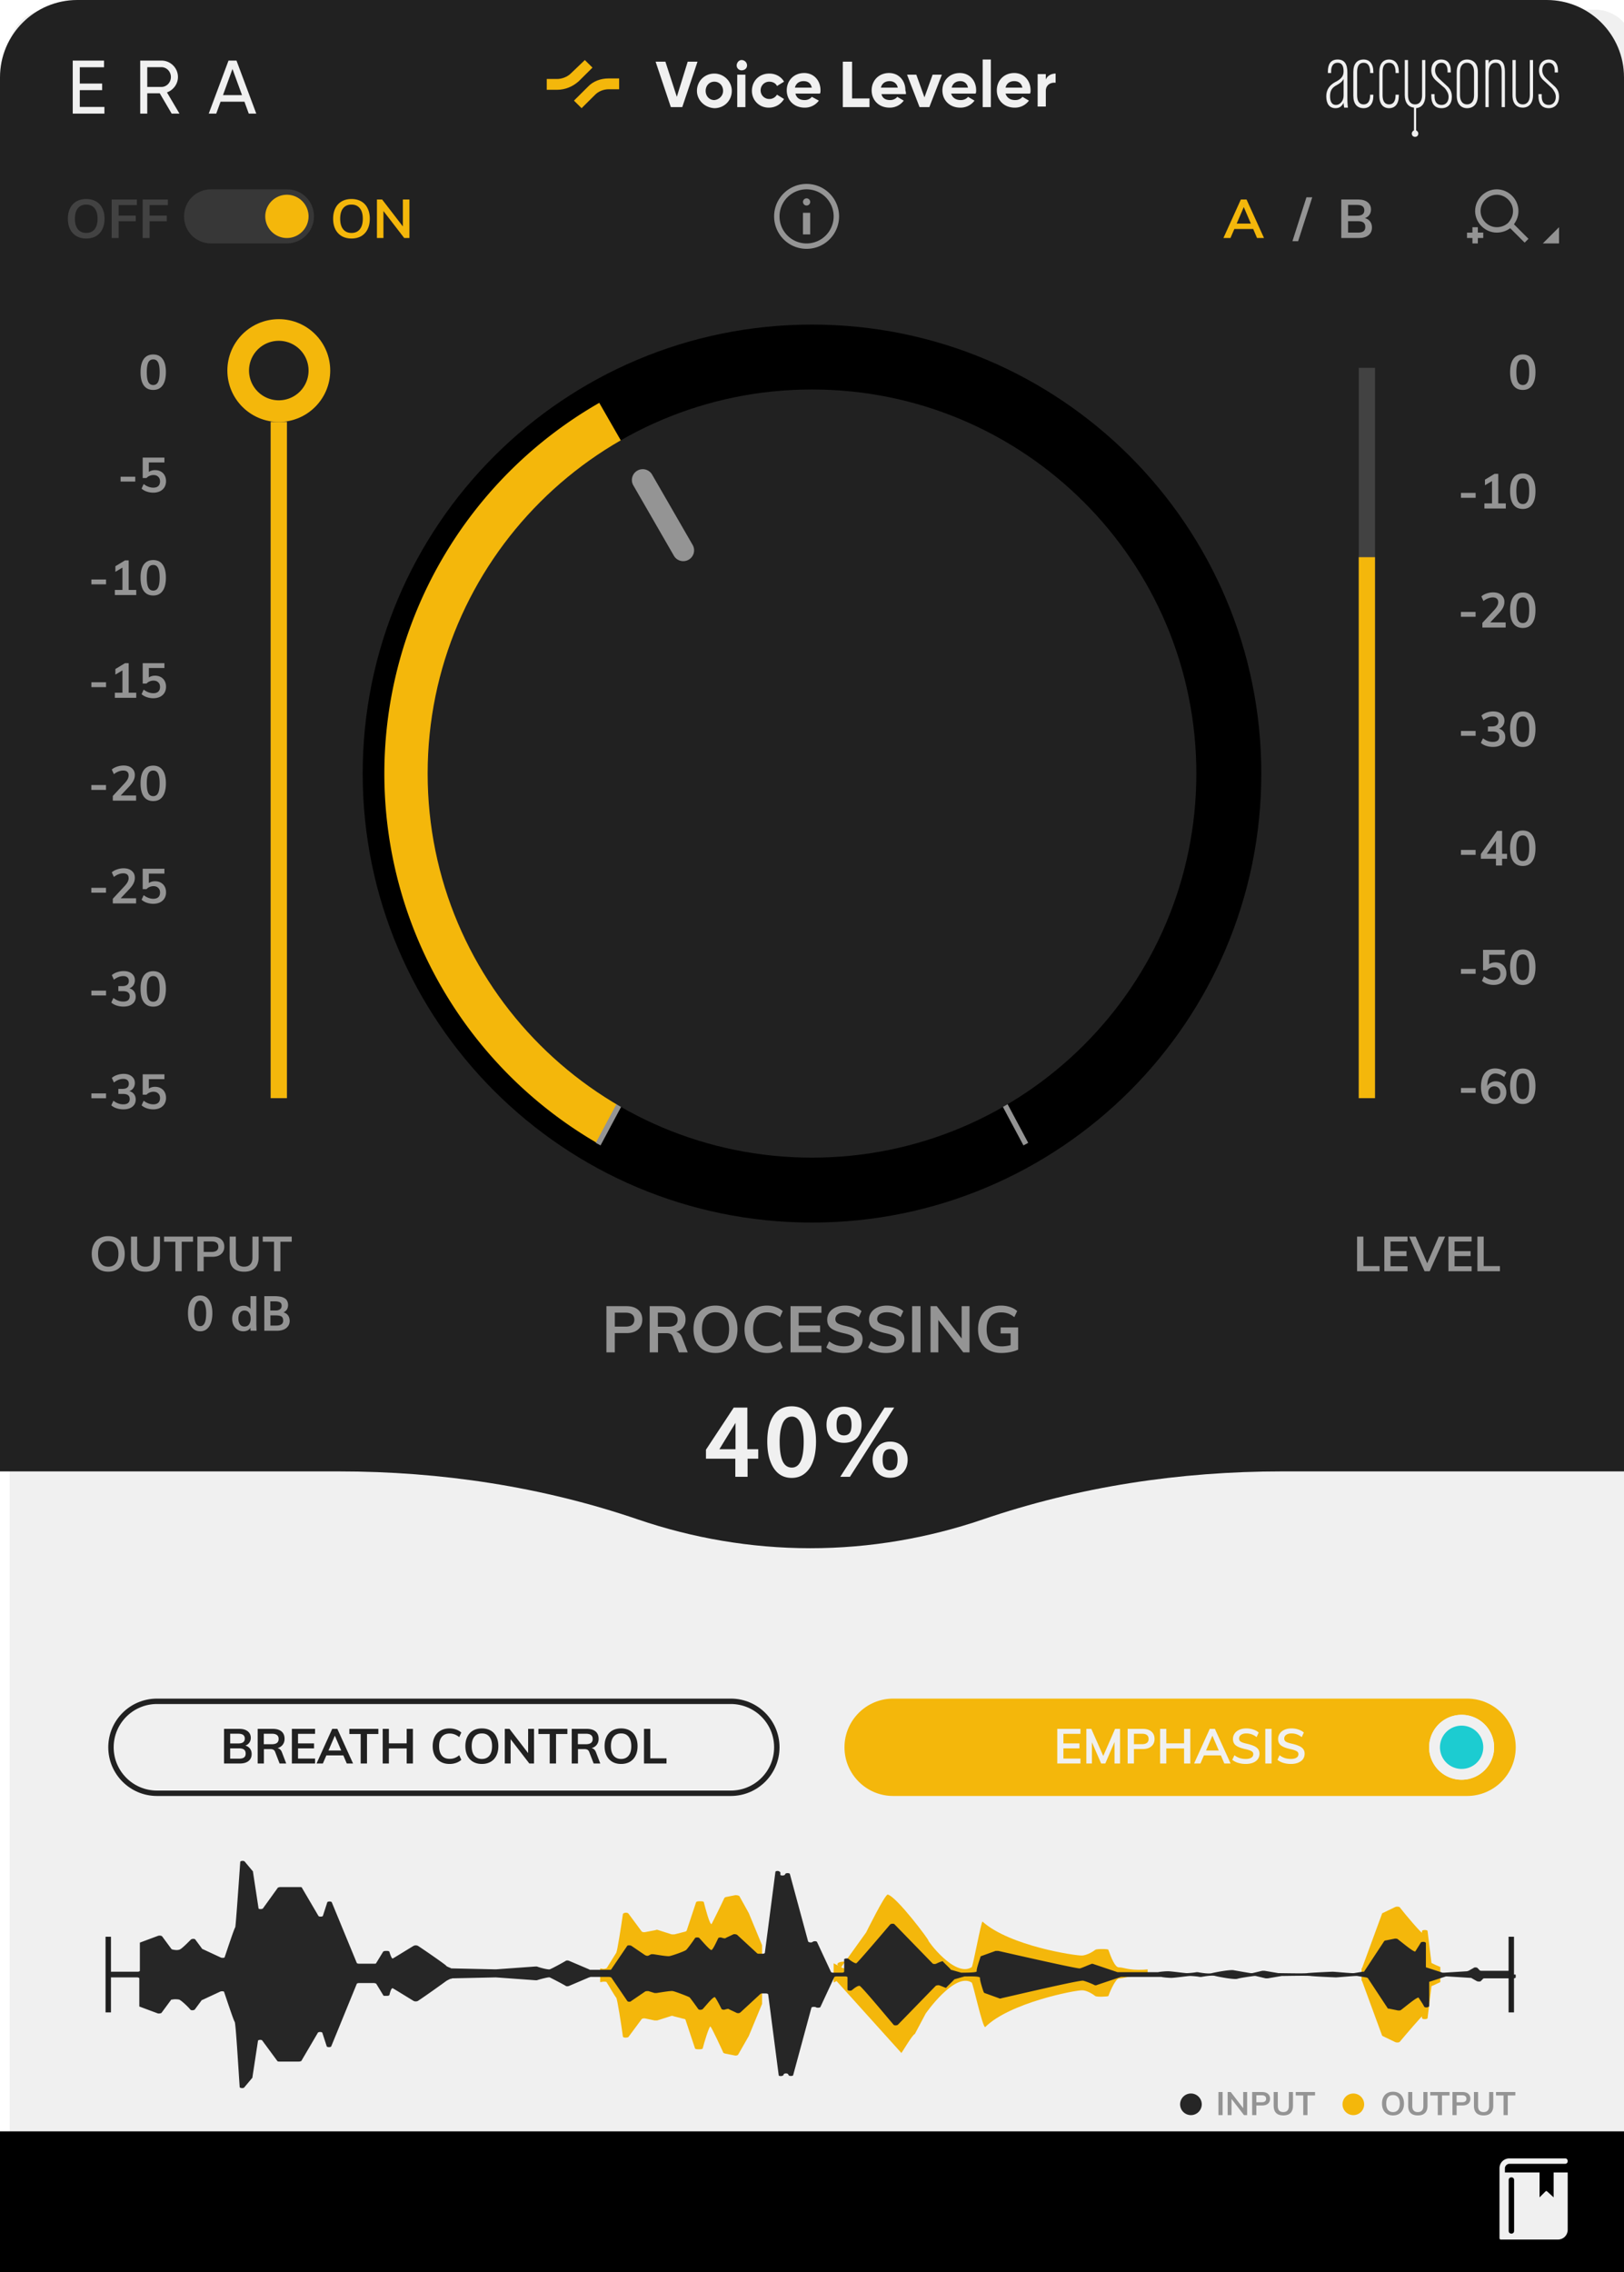 <svg width="336" height="470" fill="none" xmlns="http://www.w3.org/2000/svg"><g clip-path="url(#clip0_2957_46814)"><path d="M0 0h336v470H0V0z" fill="#fff"/><g filter="url(#filter0_d_2957_46814)"><path d="M0 8a8 8 0 018-8h320a8 8 0 018 8v454a8 8 0 01-8 8H8a8 8 0 01-8-8V8z" fill="#F0F0F0"/></g><path d="M16 0C7.163 0 0 7.163 0 16v288.381h70.112c21.056 0 42 3.133 61.936 9.96 11.2 3.804 23.184 5.931 35.616 5.931 12.432 0 24.416-2.127 35.616-5.931 19.936-6.827 40.88-9.96 61.936-9.96H336V16c0-8.837-7.163-16-16-16H16z" fill="#212121"/><path d="M0 440.905h336V470H0v-29.095z" fill="#000"/><path d="M321.44 454.557l-1.344-1.231c-.112-.112-.224-.112-.336 0l-1.232 1.231v-5.147h-7.168v-.896c0-.447.448-.895.896-.895h11.536c.336 0 .56-.224.56-.559 0-.336-.224-.56-.448-.56h-11.648c-1.12 0-2.016.895-2.016 2.014v14.436c0 .224.112.336.224.336h11.872c1.12 0 2.016-.896 2.016-2.015V449.41h-2.912v5.147zm-8.176 6.938c0 .336-.224.56-.56.56-.336 0-.56-.224-.56-.56v-10.519c0-.336.224-.559.56-.559.336 0 .56.223.56.559v10.519z" fill="#F0F0F0"/><path d="M125.467 270.201h4.153c1.03 0 1.832.251 2.406.752.573.492.86 1.168.86 2.028 0 .859-.292 1.539-.874 2.041-.573.501-1.371.752-2.392.752h-2.419v3.988h-1.734v-9.561zm3.951 4.23c.6 0 1.053-.121 1.358-.363.313-.25.47-.608.47-1.074 0-.474-.152-.832-.457-1.074-.305-.251-.762-.376-1.371-.376h-2.217v2.887h2.217zm12.876 5.331h-1.828l-1.223-3.182c-.108-.296-.273-.502-.497-.618-.224-.117-.515-.175-.874-.175h-1.734v3.975h-1.72v-9.561h4.099c1.084 0 1.909.237 2.473.712.565.474.847 1.155.847 2.041 0 .635-.17 1.177-.511 1.625-.331.438-.806.752-1.424.94.564.116.972.51 1.223 1.181l1.169 3.062zm-4.019-5.318c.654 0 1.138-.12 1.452-.362.313-.242.47-.609.47-1.101 0-.484-.157-.842-.47-1.075-.305-.241-.789-.362-1.452-.362h-2.164v2.9h2.164zm9.761 5.439c-.923 0-1.729-.197-2.419-.591a4.113 4.113 0 01-1.586-1.705c-.367-.743-.551-1.616-.551-2.619 0-.994.184-1.858.551-2.592.368-.743.892-1.311 1.573-1.705.69-.394 1.5-.591 2.432-.591.932 0 1.739.197 2.42.591a3.826 3.826 0 011.572 1.705c.367.734.551 1.598.551 2.592 0 1.003-.184 1.876-.551 2.619a4.031 4.031 0 01-1.572 1.705c-.681.394-1.488.591-2.42.591zm0-1.383c.887 0 1.577-.305 2.07-.913.493-.609.739-1.482.739-2.619 0-1.128-.246-1.992-.739-2.592-.493-.608-1.183-.913-2.07-.913-.887 0-1.577.3-2.069.9-.493.6-.74 1.468-.74 2.605s.247 2.01.74 2.619c.492.608 1.182.913 2.069.913zm10.66 1.383c-.941 0-1.765-.201-2.473-.604a4.064 4.064 0 01-1.613-1.706c-.376-.743-.564-1.611-.564-2.605 0-.985.188-1.844.564-2.578a3.965 3.965 0 011.613-1.706c.708-.402 1.532-.604 2.473-.604.645 0 1.25.103 1.814.309.574.197 1.049.474 1.425.833l-.564 1.262c-.43-.349-.861-.6-1.291-.752a3.79 3.79 0 00-1.357-.242c-.923 0-1.64.3-2.15.9-.502.6-.753 1.459-.753 2.578 0 1.128.251 1.996.753 2.605.501.6 1.218.9 2.15.9.484 0 .936-.076 1.357-.228.43-.161.861-.417 1.291-.766l.564 1.263c-.376.358-.851.64-1.425.846-.584.2-1.197.3-1.814.295zm4.86-9.682h6.397v1.37h-4.704v2.645h4.422v1.37h-4.422v2.806h4.704v1.37h-6.397v-9.561zm11.1 9.682a7.066 7.066 0 01-2.069-.295c-.636-.197-1.179-.479-1.627-.846l.592-1.263c.466.349.95.609 1.451.779.54.166 1.102.247 1.667.242.663 0 1.174-.117 1.532-.349.367-.233.551-.56.551-.981 0-.358-.17-.631-.511-.819-.331-.197-.882-.38-1.653-.55-1.2-.26-2.074-.596-2.621-1.007-.546-.412-.819-1.012-.819-1.8 0-.564.152-1.065.457-1.504.304-.439.734-.783 1.29-1.034.564-.251 1.214-.376 1.949-.376.672 0 1.308.103 1.908.309.609.197 1.107.474 1.492.833l-.578 1.262c-.851-.681-1.792-1.021-2.822-1.021-.619 0-1.107.13-1.465.39-.359.25-.538.595-.538 1.034 0 .376.157.662.47.859.323.197.87.381 1.64.551.798.188 1.447.394 1.949.617.502.215.887.497 1.156.846.269.341.403.77.403 1.29 0 .572-.152 1.074-.457 1.504-.305.42-.744.747-1.317.98-.574.233-1.25.349-2.03.349zm8.65 0a7.073 7.073 0 01-2.07-.295c-.636-.197-1.178-.479-1.626-.846l.591-1.263c.466.349.95.609 1.452.779.51.161 1.066.242 1.666.242.663 0 1.174-.117 1.532-.349.368-.233.551-.56.551-.981 0-.358-.17-.631-.51-.819-.332-.197-.883-.38-1.653-.55-1.201-.26-2.075-.596-2.621-1.007-.547-.412-.82-1.012-.82-1.8 0-.564.152-1.065.457-1.504.305-.439.735-.783 1.29-1.034.565-.251 1.214-.376 1.949-.376.672 0 1.308.103 1.908.309.61.197 1.107.474 1.492.833l-.578 1.262c-.851-.681-1.792-1.021-2.822-1.021-.618 0-1.107.13-1.465.39-.358.25-.538.595-.538 1.034 0 .376.157.662.471.859.322.197.869.381 1.64.551.797.188 1.447.394 1.948.617.502.215.887.497 1.156.846.269.341.403.77.403 1.29 0 .572-.152 1.074-.457 1.504-.304.42-.743.747-1.317.98-.573.233-1.25.349-2.029.349zm5.41-9.682h1.734v9.561h-1.734v-9.561zm11.87 0v9.561h-1.29l-5.161-6.701v6.701h-1.613v-9.561h1.291l5.147 6.687v-6.687h1.626zm10.065 4.391v4.593c-.439.215-.967.385-1.586.51a9.5 9.5 0 01-1.895.188c-.985 0-1.841-.197-2.567-.591a3.993 3.993 0 01-1.666-1.692c-.385-.734-.578-1.611-.578-2.632 0-1.003.193-1.871.578-2.605a4.041 4.041 0 011.64-1.692c.716-.394 1.554-.591 2.513-.591a5.837 5.837 0 011.881.296c.592.196 1.085.474 1.479.832l-.592 1.262c-.448-.349-.887-.599-1.317-.752-.43-.152-.9-.228-1.411-.228-.985 0-1.734.296-2.244.886-.502.591-.753 1.455-.753 2.592 0 1.173.26 2.059.78 2.659.519.591 1.294.886 2.325.886.627 0 1.245-.085 1.854-.255v-2.417h-2.069v-1.249h3.628z" fill="#949494"/><path d="M148.836 299.795h3.338v-5.448c-.145.229-1.257 2.045-3.338 5.448zm3.298 5.705v-3.747h-6.073v-1.859l5.748-8.714h2.816v8.615h2.254v1.958h-2.205v3.747h-2.54zm11.655.226c-1.595 0-2.835-.678-3.721-2.036-.879-1.364-1.319-3.19-1.319-5.478 0-2.315.433-4.108 1.3-5.38.872-1.279 2.126-1.918 3.76-1.918 1.608 0 2.845.652 3.711 1.957.873 1.305 1.309 3.085 1.309 5.341 0 1.501-.187 2.813-.561 3.934-.374 1.115-.945 1.99-1.713 2.626-.761.636-1.683.954-2.766.954zm.04-2.134c1.634 0 2.451-1.79 2.451-5.37 0-.695-.043-1.338-.128-1.928a8.125 8.125 0 00-.404-1.633c-.177-.505-.43-.898-.758-1.18a1.667 1.667 0 00-1.152-.433c-.466 0-.869.145-1.21.433-.342.282-.604.675-.788 1.18a7.992 7.992 0 00-.404 1.633c-.089.642-.131 1.29-.127 1.938 0 .813.042 1.531.127 2.154.086.622.22 1.183.404 1.681.19.492.453.869.788 1.131.334.263.735.394 1.201.394zm20.337 2.105c-1.09 0-1.966-.351-2.629-1.053-.662-.701-.994-1.593-.994-2.675 0-1.062.332-1.951.994-2.665.663-.722 1.536-1.082 2.619-1.082 1.083 0 1.959.36 2.628 1.082.67.721 1.004 1.609 1.004 2.665 0 1.088-.331 1.984-.994 2.685-.663.695-1.539 1.043-2.628 1.043zm-.01-1.535c.518 0 .905-.173 1.161-.521.263-.347.394-.905.394-1.672 0-.734-.125-1.285-.374-1.652s-.643-.551-1.181-.551c-.532 0-.922.18-1.172.541-.249.36-.374.911-.374 1.652 0 .767.128 1.328.384 1.682.256.348.643.521 1.162.521zm-10.307 1.338l9.165-14.32h1.998l-9.164 14.32h-1.999zm.778-7.032c-1.116 0-1.998-.328-2.648-.984-.65-.662-.974-1.577-.974-2.744 0-1.147.324-2.056.974-2.724.65-.676 1.532-1.013 2.648-1.013 1.109 0 1.989.337 2.638 1.013.656.675.985 1.583.985 2.724 0 1.174-.325 2.088-.975 2.744-.65.656-1.532.984-2.648.984zm0-1.535c.519 0 .906-.17 1.162-.511.256-.348.384-.905.384-1.672 0-.741-.125-1.295-.374-1.662-.243-.368-.634-.551-1.172-.551-.538 0-.932.183-1.181.551-.243.36-.364.911-.364 1.652 0 .767.128 1.325.384 1.672.255.348.643.521 1.161.521z" fill="#F0F0F0"/><path d="M59.36 50.358H43.68c-3.136 0-5.6-2.462-5.6-5.596 0-3.133 2.464-5.595 5.6-5.595h15.68c3.136 0 5.6 2.462 5.6 5.595 0 3.134-2.576 5.596-5.6 5.596z" fill="#373737"/><path d="M59.36 49.24a4.491 4.491 0 004.48-4.478 4.49 4.49 0 00-4.48-4.476c-2.463 0-4.48 2.014-4.48 4.476s2.017 4.477 4.48 4.477z" fill="#F4B70B"/><path d="M17.842 49.339c-.77 0-1.441-.164-2.016-.492a3.429 3.429 0 01-1.322-1.422c-.306-.62-.46-1.346-.46-2.182 0-.828.154-1.548.46-2.16a3.27 3.27 0 011.31-1.42c.576-.33 1.25-.493 2.028-.493.776 0 1.448.164 2.016.492a3.186 3.186 0 011.31 1.422c.306.61.46 1.33.46 2.16 0 .835-.154 1.562-.46 2.18a3.354 3.354 0 01-1.31 1.423c-.568.328-1.24.492-2.016.492zm0-1.153c.739 0 1.314-.253 1.725-.76.41-.508.616-1.235.616-2.183 0-.94-.206-1.66-.616-2.16-.411-.507-.986-.76-1.725-.76-.74 0-1.314.25-1.725.75-.41.5-.616 1.223-.616 2.17 0 .948.205 1.675.616 2.182.41.508.985.76 1.725.76zm5.265 1.052V41.27h5.208v1.153H24.54v2.182h3.55v1.164h-3.55v3.47l-1.434-.001zm6.41 0V41.27h5.208v1.153H30.95v2.182h3.55v1.164h-3.55v3.47l-1.433-.001z" fill="#424242"/><path d="M72.723 49.339c-.77 0-1.442-.164-2.016-.492a3.428 3.428 0 01-1.322-1.422c-.306-.62-.46-1.346-.46-2.182 0-.828.154-1.548.46-2.16a3.27 3.27 0 011.31-1.42c.575-.33 1.25-.493 2.028-.493.776 0 1.448.164 2.016.492a3.187 3.187 0 011.31 1.422c.306.61.46 1.33.46 2.16 0 .835-.154 1.562-.46 2.18a3.355 3.355 0 01-1.31 1.423c-.568.328-1.24.492-2.016.492zm0-1.153c.739 0 1.314-.253 1.724-.76.41-.508.616-1.235.616-2.183 0-.94-.205-1.66-.616-2.16-.41-.507-.985-.76-1.724-.76-.74 0-1.315.25-1.725.75-.41.5-.616 1.223-.616 2.17 0 .948.205 1.675.616 2.182.41.508.985.76 1.725.76zm10.63-6.916h1.355v7.968h-1.075l-4.3-5.584v5.584h-1.345V41.27h1.075l4.29 5.573V41.27zm176.723 7.968l-.795-1.87h-3.898l-.806 1.87h-1.456l3.606-7.967h1.176l3.618 7.967h-1.445zm-4.211-2.988h2.934l-1.467-3.413-1.467 3.413z" fill="#F4B70B"/><path d="M268.576 49.898H267.4l2.901-9.088h1.199l-2.924 9.087zm13.834-4.779c.462.135.817.37 1.064.706.253.335.38.75.38 1.241 0 .68-.242 1.212-.728 1.6-.478.38-1.146.572-2.004.572h-3.618V41.27h3.506c.821 0 1.467.186 1.937.56.471.366.706.873.706 1.522 0 .418-.112.783-.336 1.097-.217.306-.519.53-.907.67zm-3.495-.492h1.859c1.001 0 1.501-.373 1.501-1.12 0-.371-.123-.651-.369-.838-.247-.186-.624-.28-1.132-.28h-1.859v2.238zm2.05 3.491c.522 0 .903-.093 1.142-.28.247-.185.37-.48.37-.883 0-.41-.123-.712-.37-.907-.239-.194-.62-.29-1.142-.29h-2.05v2.36h2.05z" fill="#949494"/><path d="M16.507 22.12v-3.478h4.626V17.28h-4.626v-3.368h5.018v-1.38h-6.476V23.5h6.554v-1.38h-5.096zm19.008 1.379h1.615l-2.587-4.387c1.317-.47 2.273-1.74 2.273-3.18 0-1.88-1.536-3.4-3.418-3.4h-4.39V23.5h1.458v-4.2h2.587l2.462 4.199zm-5.05-9.604h2.933c1.082 0 1.96.909 1.96 2.037s-.878 2.052-1.96 2.052h-2.932v-4.09zm21.003 9.604h1.552l-4.093-10.967H47.28L43.188 23.5h1.553l.894-2.46h4.939l.894 2.459zm-5.332-3.823l1.96-5.405 1.976 5.405h-3.936zm89.505-6.92h2.026l2.365 7.275 2.252-7.274h2.027l-3.153 9.4h-2.365l-3.152-9.4zm8.556 6.044c0-2.014 1.577-3.58 3.603-3.58 1.915 0 3.604 1.566 3.604 3.58 0 2.014-1.577 3.58-3.604 3.58-2.026-.111-3.603-1.677-3.603-3.58zm5.405 0c0-1.12-.788-1.902-1.802-1.902-1.013 0-1.801.783-1.801 1.902 0 1.12.788 1.903 1.801 1.903 1.014-.112 1.802-.896 1.802-1.903zm2.816-5.26c0-.56.45-1.12 1.013-1.12s1.126.449 1.126 1.12c0 .56-.45 1.008-1.126 1.008a1.007 1.007 0 01-1.013-1.008zm.113 1.903h1.689v6.714h-1.689v-6.714zm3.039 3.357c0-2.014 1.464-3.58 3.603-3.58 1.352 0 2.478.67 3.041 1.678l-1.464.895c-.225-.56-.901-.895-1.577-.895a1.769 1.769 0 00-1.278.515 1.775 1.775 0 00-.523 1.275c0 1.007.788 1.79 1.801 1.79a1.8 1.8 0 001.577-.895l1.464.896c-.676 1.119-1.802 1.79-3.153 1.79-2.027 0-3.491-1.566-3.491-3.47zm10.923 1.902c.676 0 1.239-.336 1.464-.671l1.464.783a3.586 3.586 0 01-2.928 1.455c-2.252 0-3.716-1.567-3.716-3.581 0-2.014 1.464-3.581 3.604-3.581 2.026 0 3.377 1.567 3.377 3.58 0 .225 0 .448-.112.672h-5.067c.225 1.007 1.013 1.343 1.914 1.343zm1.464-2.574c-.225-1.007-.901-1.343-1.689-1.343-.901 0-1.576.448-1.802 1.343h3.491zm11.935 2.238v1.79h-5.517v-9.4h1.914v7.61h3.603zm4.278.336c.676 0 1.239-.336 1.464-.671l1.351.783a3.587 3.587 0 01-2.927 1.455c-2.252 0-3.716-1.567-3.716-3.581 0-2.014 1.464-3.581 3.603-3.581 2.027 0 3.378 1.567 3.378 3.58.113.337.113.56.113.784h-5.067c.225.895.9 1.23 1.801 1.23zm1.577-2.574c-.226-1.007-1.014-1.343-1.689-1.343-.901 0-1.577.448-1.802 1.343h3.491zm9.121-2.685l-2.589 6.714h-2.027l-2.59-6.714h1.914l1.689 4.7 1.689-4.7h1.914zm3.941 5.259c.675 0 1.238-.336 1.464-.671l1.351.783a3.586 3.586 0 01-2.928 1.455c-2.252 0-3.716-1.567-3.716-3.581 0-2.014 1.464-3.581 3.604-3.581 2.026 0 3.378 1.567 3.378 3.58 0 .225 0 .448-.113.672h-5.067c.338 1.007 1.126 1.343 2.027 1.343zm1.464-2.574c-.226-1.007-.901-1.343-1.577-1.343-.901 0-1.576.448-1.801 1.343h3.378zm3.039-5.818h1.689v9.847h-1.689V12.31zm6.757 8.392c.675 0 1.238-.336 1.463-.671l1.352.783a3.586 3.586 0 01-2.928 1.455c-2.252 0-3.716-1.567-3.716-3.581 0-2.014 1.464-3.581 3.603-3.581 2.027 0 3.378 1.567 3.378 3.58 0 .225 0 .448-.112.672h-5.067c.338 1.007 1.126 1.343 2.027 1.343zm1.463-2.574c-.225-1.007-.9-1.343-1.689-1.343-.9 0-1.576.448-1.801 1.343h3.49zm6.869-2.908v1.902c-.9-.112-2.026.335-2.026 1.678v3.245h-1.689V15.33h1.689v1.12c.337-.784 1.126-1.232 2.026-1.232z" fill="#F0F0F0"/><path d="M115.26 18.576h-2.139v-2.238h2.139c1.014 0 2.14-.448 2.815-1.12l2.928-2.797 1.576 1.567-2.815 2.797c-1.238 1.12-2.815 1.79-4.504 1.79zm5.068 3.805l-1.576-1.566 2.815-2.798c1.126-1.23 2.702-1.79 4.391-1.79h2.14v2.238h-2.14c-1.126 0-2.139.447-2.815 1.119l-2.815 2.797z" fill="#F4B70B"/><path d="M278.096 22.157s-.112-.447-.112-.895c-.336.67-.784 1.119-1.68 1.119-1.232 0-1.904-.895-1.904-2.462 0-1.455.784-2.35 1.792-2.91 1.12-.56 1.792-1.12 1.792-2.238 0-1.12-.336-1.79-1.232-1.79-.896 0-1.344.67-1.344 1.79v.336h-.672v-.335c0-1.455.56-2.462 2.016-2.462s2.016 1.007 2.016 2.685v5.595c0 .784.112 1.68.112 1.68h-.784v-.113zm-.112-5.82c-.224.449-.56.785-1.344 1.232-1.12.56-1.456 1.23-1.456 2.35 0 1.23.448 1.79 1.232 1.79s1.568-.783 1.568-1.902v-3.47zm4.144 6.044c-1.344 0-2.128-.895-2.128-2.574v-4.924c0-1.678.784-2.573 2.128-2.573 1.232 0 2.016.895 2.016 2.573v.224h-.672v-.224c0-1.23-.448-1.902-1.344-1.902-.896 0-1.344.67-1.344 1.902v4.812c0 1.23.448 1.903 1.344 1.903.896 0 1.344-.672 1.344-1.903v-.112h.672v.224c0 1.679-.784 2.574-2.016 2.574zm5.265 0c-1.232 0-2.016-.895-2.016-2.574v-4.924c0-1.678.784-2.573 2.016-2.573s2.016.895 2.016 2.573v.224h-.672v-.224c0-1.23-.448-1.902-1.344-1.902-.896 0-1.344.67-1.344 1.902v4.812c0 1.23.448 1.903 1.344 1.903.896 0 1.344-.672 1.344-1.903v-.112h.672v.224c0 1.679-.784 2.574-2.016 2.574zm12.096-7.274v-.56c0-.895-.448-1.566-1.232-1.566s-1.344.56-1.344 1.567c0 .67.336 1.23.784 1.678l1.568 1.455c.672.56 1.12 1.23 1.12 2.35 0 1.455-.784 2.35-2.128 2.35-1.568 0-2.128-1.12-2.128-2.462v-.448h.672v.448c0 1.12.448 1.79 1.456 1.79.896 0 1.456-.67 1.456-1.678 0-.671-.336-1.231-.784-1.79l-1.68-1.455c-.672-.56-1.12-1.231-1.12-2.238 0-1.343.784-2.238 2.016-2.238 1.344 0 2.016.895 2.016 2.238v.447h-.672v.112zm4.032 7.274c-1.232 0-2.128-.895-2.128-2.574v-4.924c0-1.678.896-2.573 2.128-2.573 1.344 0 2.24.895 2.24 2.573v4.812c0 1.79-.896 2.686-2.24 2.686zm1.456-7.498c0-1.23-.56-1.902-1.456-1.902-.896 0-1.456.67-1.456 1.902v4.812c0 1.23.56 1.903 1.456 1.903.896 0 1.456-.672 1.456-1.903v-4.812zm5.711 7.274v-7.274c0-1.23-.336-1.902-1.232-1.902-1.008 0-1.456.783-1.456 2.126v7.05h-.672V12.42H308v.784c.112-.56.784-.895 1.456-.895 1.344 0 1.904.783 1.904 2.573v7.274h-.672zm10.977-7.05v-.56c0-.895-.448-1.566-1.232-1.566s-1.344.56-1.344 1.567c0 .67.336 1.23.784 1.678l1.568 1.455c.672.56 1.12 1.23 1.12 2.35 0 1.343-.784 2.35-2.128 2.35-1.568 0-2.128-1.12-2.128-2.462v-.448h.672v.448c0 1.12.448 1.79 1.456 1.79.896 0 1.456-.67 1.456-1.678 0-.671-.336-1.231-.784-1.79l-1.568-1.455c-.672-.56-1.12-1.231-1.12-2.238 0-1.343.784-2.238 2.016-2.238s1.904.895 1.904 2.238v.447h-.672v.112zm-5.153-2.686v7.274c0 1.23-.56 1.903-1.456 1.903-.896 0-1.456-.672-1.456-1.903V12.42h-.672v7.274c0 1.79.896 2.574 2.128 2.574 1.232 0 2.128-.895 2.128-2.574V12.42h-.672zm-22.287 6.155v1.12c0 1.23-.56 1.902-1.456 1.902-.896 0-1.456-.672-1.456-1.903V12.42h-.672v7.274c0 1.567.784 2.462 1.904 2.574v4.7c-.224.112-.448.336-.448.67 0 .449.336.673.672.673.448 0 .672-.336.672-.672 0-.335-.224-.56-.448-.671V22.38c1.12-.112 1.904-1.007 1.904-2.574V12.42h-.672v6.155z" fill="#F0F0F0"/><path d="M260.959 160.024c0 51.296-41.62 92.881-92.96 92.881-51.34 0-92.96-41.585-92.96-92.881 0-51.297 41.62-92.881 92.96-92.881 51.34 0 92.96 41.584 92.96 92.881z" fill="#000"/><path d="M123.76 236.584a88.437 88.437 0 01-32.418-32.414 88.344 88.344 0 01.13-88.517 88.44 88.44 0 0132.513-32.32L168 160.024l-44.24 76.56z" fill="#F4B70B"/><path fill-rule="evenodd" clip-rule="evenodd" d="M123.266 236.415l4.48-8.393.988.527-4.48 8.392-.988-.526zm88.48.526l-4.48-8.392.988-.527 4.48 8.393-.988.526z" fill="#949494"/><path d="M247.519 160.024c0 43.88-35.603 79.452-79.52 79.452-43.918 0-79.52-35.572-79.52-79.452 0-43.881 35.602-79.453 79.52-79.453 43.917 0 79.52 35.572 79.52 79.453z" fill="#212121"/><path d="M131.038 100.415a2.235 2.235 0 01.823-3.056 2.24 2.24 0 013.059.822l8.385 14.546a2.23 2.23 0 01.222 1.698 2.234 2.234 0 01-1.045 1.358 2.241 2.241 0 01-3.059-.822l-8.385-14.546z" fill="#949494"/><path d="M157.673 402.403l-2.754-6.652-1.95-3.521c-.115-.098-.459-.196-.803-.196l-1.951.391c-.115 0-.229.098-.344.196-.344.783-2.409 4.989-2.639 5.38-.344.391-1.377-3.521-1.606-4.5 0-.097-.23-.195-.574-.195h-.459c-.229 0-.574.098-.574.195l-1.95 5.87c0 .097-.115.097-.23.195l-2.294.587h-.574l-2.754-.88c-.229-.098-.459-.098-.573 0l-2.066.391c-.344.098-.688 0-.803-.098l-2.753-3.717c-.23-.293-1.033-.196-1.148.098-.344 2.445-1.147 7.63-1.377 8.021-.229.391-1.491 2.348-1.95 3.13-.115.098-.459.196-.689.196l-.688-.098v2.837l.688-.098c.345 0 .689 0 .689.196.459.684 1.606 2.738 1.95 3.13.23.293 1.033 5.478 1.377 8.021 0 .293.918.293 1.148.098l2.753-3.717c.115-.098.459-.196.803-.098l1.836.391h.574l2.754-.88c.229-.098.458-.098.573 0l2.295.587c.115 0 .229.097.229.195l1.951 5.869c0 .098.229.196.574.196h.459c.344 0 .573-.098.573-.196.23-.978 1.377-4.793 1.607-4.499.344.391 2.294 4.597 2.639 5.38 0 .097.114.097.344.195l1.95.391c.344.098.689 0 .803-.195l2.18-3.815 2.754-6.652v-12.129c.115 0 .115 0 0 0zm79.767 4.993c-.27 0-.541.07-.812.07-3.248.14-4.06-.489-5.142-.489-.812 0-1.624-2.096-2.166-3.633 0-.21-2.436-.21-2.706 0-.812.629-1.895 1.118-2.707 1.188-1.353.07-15.027-1.986-20.627-7.021-.27-.14-1.969 9.293-2.24 9.432-3.518 2.236-9.23-5.653-8.96-5.514.271.07-6.505-9.023-8.4-9.512-.541-.139-4.48 7.834-4.48 7.834l-5.161 7.192c-2.557-.978 1.801-2.157 4.125.313h-2.436c-.541 0-1.082-.069-1.353-.139l-1.895-.978v3.982l1.895-.978c.271-.07.812-.14 1.353-.14h2.436c.812 0-5.684.07-5.684.14l14 15.535c0 .21 2.259-3.777 2.8-3.916l2.24-4.226s6.002-8.651 9.52-6.415c.271.14 2.259 9.421 2.8 9.211 5.04-5.036 18.714-7.674 20.067-7.604.812 0 1.895.559 2.707 1.188.27.209 2.436.139 2.706 0 .542-1.537 1.624-3.633 2.166-3.633 1.082 0 1.894-.629 5.142-.489.271 0 .542.069.812.069v-1.467zm60.558-.494c-.689-.293-1.377-.587-1.721-.782-.115 0-.115-.098-.115-.098l-.803-6.554c0-.293-1.148-.293-1.148 0v.293c.115.49-3.556-3.814-4.589-5.184-.115-.196-.688-.196-.918-.098l-2.639 1.272c-.115 0-.115.098-.115.098l-4.13 11.249-.115.098v2.543c.115 0 .115.098.115.098l4.13 11.249.115.098 2.639 1.271c.23.098.803.098.918-.098 1.147-1.369 4.819-5.673 4.589-5.184v.294c0 .293 1.148.293 1.148 0l.803-6.554c0-.098 0-.098.115-.098.344-.098 1.032-.489 1.721-.783v-3.13z" fill="#F4B70B"/><path d="M312.911 408.37v-.489c0-.098-.229-.196-.459-.196h-5.851c-.23 0-.345 0-.459-.098l-.459-.489c-.115-.098-.574-.196-.803 0l-1.033.587c-.115 0-.23.098-.344.098l-4.705.293h-.344L295.127 407c-.115 0-.115-.098-.115-.098v-4.988l-.115-.098c-.229-.196-.803-.098-.917 0-.345.587-1.033 1.663-1.148 1.858-.229.294-2.868-1.956-3.671-2.543-.115-.098-.345-.098-.574-.098l-1.951.392c-.114 0-.229.097-.229.097l-4.131 6.261c0 .098-.114.098-.344.098l-1.836.293h-.229c-.689 0-3.786-.293-4.131-.293-.344 0-4.589.195-5.277.293-.574.098-5.164 0-5.852 0h-.115l-2.868-.489h-.459l-2.065.489h-.345c-.688-.098-2.868-.489-3.442-.587-.688-.196-3.786.391-4.589.587-.689.196-2.41-.098-2.869-.196h-.344c-.459.098-1.606.196-1.95.196-.459 0-3.213-.391-3.901-.391-.574 0-1.721.098-2.066.195h-8.375l-4.934-1.663c-.23-.097-.459-.097-.574 0-.574.196-1.836.783-2.295.881-.573.098-14.686-3.13-16.866-3.619h-.574l-2.983 1.076c-.114 0-.114.097-.114.097-.115.392-.918 2.641-.804 3.033.115.293-2.294.293-2.983.293h-.229l-2.066-.587c-.114 0-.114 0-.114-.098-.23-.293-1.607-1.565-1.607-1.662 0-.098-.803.195-1.376.489-.23.097-.689.097-.804-.098l-7.802-8.021c-.114-.196-.688-.196-.918 0-1.491 1.761-6.654 7.825-6.999 8.021-.229.098-1.032-.391-1.606-.881-.229-.195-.918-.097-.918.098v2.544c0 .097-.229.195-.459.195h-1.835c-.23 0-.459-.098-.459-.195l-2.869-6.163c-.115-.196-.688-.196-.918 0-.229.196-.803.098-.918-.098l-3.786-13.988c-.115-.195-.803-.195-.918 0l-.115.196c-.114.196-.917.196-.917 0v-.489s0-.098-.115-.098l-.115-.098c-.229-.195-.803-.098-.803.098l-2.18 16.727c0 .098-.23.195-.459.195h-.688c-.23 0-.345 0-.459-.097l-4.131-3.815c-.115-.098-.574-.196-.803-.098-.574.293-1.492.685-1.606.783-.115.097-.459 0-.804-.098-.229-.098-.688 0-.688.098-.344.684-1.033 2.249-1.377 2.445-.229.196-1.721-1.565-2.524-2.445-.115-.196-.803-.196-.918 0-.574.88-1.606 2.249-1.836 2.445-.344.293-2.868 1.174-3.442 1.272-.459.097-2.639-.294-3.327-.392h-.459l-.574.294c-.229.098-.459 0-.688-.098l-2.869-1.956c-.229-.098-.688-.098-.803 0l-3.327 4.89c0 .098-.23.098-.459.098h-3.786c-.115 0-.23 0-.345-.098l-4.13-1.76c-.23-.098-.574-.098-.689 0-.803.489-2.983 1.663-3.327 1.76-.344.098-2.18-.391-2.639-.586h-.344l-8.146.586h-.115l-8.95-.195c-.114 0-.23 0-.344-.098-.23-.098-.803-.293-.918-.489-.115-.196-4.475-3.228-5.851-4.108a1.136 1.136 0 00-.804 0c-1.147.684-4.13 2.543-4.36 2.641-.23.097-.573-.979-.688-1.37 0-.098-.23-.195-.46-.195h-.343c-.23 0-.344.097-.46.097l-1.491 2.446c0 .098-.23.098-.46.098H74.26c-.23 0-.46-.098-.46-.196l-5.163-12.521c-.114-.195-.803-.195-.917 0l-.918 2.837c-.115.196-.803.196-.918 0l-3.442-5.869c0-.098-.23-.098-.46-.098h-4.015c-.23 0-.344.098-.46.098l-3.097 4.304c-.115.196-.918.196-.918 0l-1.147-7.532v-.098l-1.721-2.054c-.115-.196-.918-.196-.918.098-.23 3.228-.918 13.205-1.033 13.499-.23.293-1.72 4.793-2.18 6.162 0 .196-.573.196-.803.098l-3.786-1.761s-.115 0-.115-.097l-1.377-1.859c-.115-.196-.688-.196-.918 0-.688.685-1.836 1.859-2.294 2.054-.46.196-1.148.098-1.492 0-.115 0-.23-.098-.23-.098l-1.95-2.641c-.115-.098-.46-.195-.803-.098l-3.672 1.37c-.114 0-.114.098-.114.098v5.771c0 .098-.23.196-.46.196h-5.392c-.23 0-.46.097-.46.195v.294c0 .097.116.097.116.097-.115 0-.115.098-.115.098v.294c0 .098.23.195.459.195h5.278c.23 0 .459.098.459.196v5.771c0 .098.114.098.114.098l3.672 1.37c.23.097.688 0 .803-.098l1.95-2.641c0-.098.115-.098.23-.098.344-.098 1.033-.098 1.492 0 .459.195 1.72 1.369 2.294 2.054.115.196.689.196.918 0l1.377-1.859s0-.097.115-.097l3.786-1.761c.23-.098.803-.098.803.098.46 1.369 1.95 5.869 2.18 6.162.23.294.804 10.271 1.033 13.499 0 .196.688.294.918.098l1.72-2.054v-.098l1.148-7.532c0-.196.804-.293.918 0l3.098 4.206c.115.098.23.098.46.098h4.015c.23 0 .344-.098.459-.098l3.442-5.869c.115-.196.803-.196.918 0l.918 2.837c.115.195.803.195.918 0l5.278-12.912c0-.098.23-.196.459-.196h3.097c.23 0 .345.098.46.098l1.49 2.445c0 .098.23.098.46.098h.344c.23 0 .459-.098.459-.195.115-.392.344-1.468.688-1.37.23.098 3.213 1.957 4.36 2.641.23.098.574.098.804 0 1.376-.88 5.736-4.01 5.85-4.108.116-.098.69-.391.919-.489.115 0 .23 0 .344-.098l8.95-.196h.115l8.146.587h.344c.574-.195 2.41-.684 2.639-.587.229.098 2.524 1.272 3.327 1.761.115.098.459.098.689 0l4.13-1.761c.115 0 .23-.097.345-.097h3.786c.229 0 .344.097.459.097l3.327 4.891c.115.196.689.196.803 0l2.869-1.956c.114-.098.459-.098.688-.098l1.262.391h.459c.689-.097 2.869-.489 3.328-.391.573.098 3.097 1.076 3.442 1.272.229.195 1.262 1.663 1.835 2.445.115.196.689.196.918 0 .804-.88 2.18-2.641 2.525-2.445.229.195 1.032 1.76 1.376 2.445.115.098.459.196.689.098.344-.098.688-.196.803-.098.115.098 1.033.489 1.606.783.23.098.574.098.803-.098l4.131-3.815c.115-.098.229-.098.459-.098h.688c.23 0 .459.098.459.196l2.18 16.727c0 .195.574.195.803.098l.115-.098.115-.098v-.098c0-.196.803-.293.918 0l.115.196c.114.195.803.195.917 0l3.787-13.988c.115-.196.688-.196.918-.098.229.196.803.098.918 0l2.868-6.163c0-.097.229-.195.459-.195h1.836c.229 0 .459.098.459.195v2.544c0 .195.688.293.918.097.573-.489 1.262-.978 1.606-.88.459.196 5.507 6.26 6.999 8.021.115.196.688.196.918 0l7.802-8.021c.115-.098.574-.196.803-.098.574.196 1.377.587 1.377.489 0-.097 1.377-1.369 1.606-1.663l.115-.097 2.065-.587h.23c.573 0 2.983-.098 2.983.293-.115.294.573 2.543.803 3.033l.115.097 2.983 1.076c.115.098.344.098.574 0 2.18-.489 16.292-3.815 16.866-3.619.459.098 1.721.587 2.295.88.114.098.459.098.573 0l4.934-1.662h8.375c.344.097 1.491.195 2.065.195.688 0 3.442-.391 3.901-.391.344 0 1.606.098 1.951.196h.344c.573-.098 2.295-.392 2.868-.196.803.196 3.901.782 4.59.587.573-.196 2.753-.489 3.442-.587h.344l2.065.489h.459l2.869-.489h.114c.689 0 5.164-.098 5.852 0 .688.098 4.934.293 5.278.293.344 0 3.442-.293 4.13-.293h.23l1.836.293c.114 0 .229.098.344.098l4.13 6.261c0 .097.115.097.23.097l1.95.392c.23 0 .459 0 .574-.098.803-.587 3.442-2.837 3.672-2.543.114.195.803 1.173 1.147 1.858.115.196.688.196.918 0l.115-.098v-4.988c0-.098.114-.098.114-.098l3.328-1.076h.344l4.704.293c.115 0 .23 0 .344.098l1.033.587c.229.098.688.098.803 0l.459-.489c.115-.098.23-.098.459-.098h5.852c.229 0 .459-.098.459-.196v-.489c0-.098-.115-.098-.115-.098-.574 0-.574-.097-.574-.097z" fill="#262626"/><path fill-rule="evenodd" clip-rule="evenodd" d="M21.84 416.293v-15.651h1.119v15.651h-1.12z" fill="url(#paint0_linear_2957_46814)"/><path fill-rule="evenodd" clip-rule="evenodd" d="M312.123 416.293v-15.651h1.119v15.651h-1.119z" fill="url(#paint1_linear_2957_46814)"/><path d="M288.212 437.608c-.462 0-.865-.098-1.21-.295a2.052 2.052 0 01-.793-.853c-.184-.371-.275-.808-.275-1.309 0-.497.091-.929.275-1.296.184-.371.446-.656.786-.853.345-.196.751-.295 1.217-.295.466 0 .869.099 1.209.295.345.197.607.482.787.853.183.367.275.799.275 1.296 0 .501-.092.938-.275 1.309a2.02 2.02 0 01-.787.853c-.34.197-.743.295-1.209.295zm0-.691c.443 0 .788-.152 1.035-.457.246-.304.369-.74.369-1.309 0-.564-.123-.996-.369-1.296-.247-.304-.592-.456-1.035-.456-.444 0-.789.15-1.035.449-.247.3-.37.735-.37 1.303 0 .569.123 1.005.37 1.309.246.305.591.457 1.035.457zm5.135.691c-.659 0-1.158-.167-1.499-.503-.336-.34-.504-.837-.504-1.491v-2.847h.854v2.894c0 .412.096.725.288.94.193.211.48.316.861.316.371 0 .654-.108.846-.322.197-.215.296-.526.296-.934v-2.894h.853v2.847c0 .649-.17 1.144-.51 1.484-.341.34-.836.51-1.485.51zm4.121-.06v-4.069h-1.559v-.712h3.998v.712h-1.566v4.069h-.873zm3.038-4.781h2.076c.516 0 .917.126 1.203.376.287.247.43.585.43 1.014 0 .43-.145.77-.436 1.021-.287.251-.686.376-1.197.376h-1.209v1.994h-.867v-4.781zm1.976 2.115c.3 0 .526-.06.678-.181.157-.125.236-.304.236-.537 0-.237-.077-.416-.229-.537-.152-.125-.381-.188-.685-.188h-1.109v1.443h1.109zm4.475 2.726c-.658 0-1.158-.167-1.498-.503-.336-.34-.504-.837-.504-1.491v-2.847h.853v2.894c0 .412.096.725.289.94.193.211.479.316.86.316.372 0 .654-.108.847-.322.197-.215.296-.526.296-.934v-2.894h.853v2.847c0 .649-.17 1.144-.511 1.484-.34.34-.835.51-1.485.51zm4.121-.06v-4.069h-1.559v-.712h3.999v.712h-1.566v4.069h-.874z" fill="#949494"/><path d="M280 437.548a2.243 2.243 0 002.24-2.238 2.247 2.247 0 00-2.24-2.238 2.251 2.251 0 00-1.582.657 2.25 2.25 0 00-.658 1.581 2.246 2.246 0 002.24 2.238z" fill="#F4B70B"/><path d="M252.092 437.548v-4.781h.867v4.781h-.867zm5.122-4.781h.813v4.781h-.645l-2.581-3.351v3.351h-.806v-4.781h.645l2.574 3.344v-3.344zm1.854 0h2.076c.515 0 .916.125 1.203.376.287.246.43.584.43 1.014 0 .43-.145.77-.437 1.021-.286.25-.685.376-1.196.376h-1.209v1.994h-.867v-4.781zm1.975 2.115c.301 0 .527-.06.679-.181.157-.126.235-.305.235-.537 0-.238-.076-.417-.228-.537-.152-.126-.381-.188-.686-.188h-1.108v1.443h1.108zm4.476 2.726c-.659 0-1.158-.168-1.499-.503-.336-.341-.504-.838-.504-1.491v-2.847h.854v2.894c0 .412.096.725.289.94.193.21.479.316.86.316.372 0 .654-.108.847-.323.197-.215.295-.526.295-.933v-2.894h.854v2.847c0 .649-.17 1.144-.511 1.484-.34.34-.835.51-1.485.51zm4.121-.06v-4.069h-1.559v-.712h3.998v.712h-1.565v4.069h-.874z" fill="#949494"/><path d="M246.4 437.546a2.247 2.247 0 002.24-2.238 2.25 2.25 0 00-.658-1.581 2.251 2.251 0 00-1.582-.657 2.247 2.247 0 00-2.24 2.238 2.243 2.243 0 002.24 2.238z" fill="#262626"/><path d="M305.76 48.119h1.12v1.12h-1.12v1.118h-1.12v-1.119h-1.12V48.12h1.12V47h1.12v1.119z" fill="#939393"/><path fill-rule="evenodd" clip-rule="evenodd" d="M309.679 40.286c-1.819 0-3.36 1.54-3.36 3.357 0 1.817 1.541 3.357 3.36 3.357.965 0 1.823-.383 2.389-.94.603-.708.971-1.474.971-2.417 0-1.818-1.541-3.357-3.36-3.357zm-4.48 3.357c0-2.435 2.043-4.477 4.48-4.477 2.437 0 4.48 2.042 4.48 4.477 0 1.287-.521 2.307-1.255 3.161l-.014.017-.015.015c-.778.778-1.929 1.283-3.196 1.283-2.437 0-4.48-2.041-4.48-4.476z" fill="#939393"/><path fill-rule="evenodd" clip-rule="evenodd" d="M312.876 46.045l3.36 3.357-.792.79-3.36-3.356.792-.791z" fill="#939393"/><path d="M322.559 50.357h-3.36l3.36-3.357v3.357z" fill="#939393"/><path d="M22.4 263.067c-.693 0-1.297-.148-1.815-.443a3.089 3.089 0 01-1.19-1.279c-.275-.558-.413-1.212-.413-1.964 0-.745.138-1.393.414-1.944a2.949 2.949 0 011.18-1.279c.517-.295 1.125-.443 1.823-.443.7 0 1.304.148 1.815.443.517.295.91.722 1.18 1.279.275.551.413 1.199.413 1.944 0 .752-.138 1.406-.414 1.964-.275.55-.668.977-1.18 1.279-.51.295-1.114.443-1.813.443zm0-1.037c.665 0 1.182-.229 1.552-.685.37-.457.554-1.111.554-1.964 0-.846-.184-1.494-.554-1.944-.37-.457-.887-.685-1.553-.685-.665 0-1.182.225-1.552.675-.37.45-.554 1.101-.554 1.954s.185 1.507.554 1.964c.37.456.888.685 1.553.685zm7.702 1.037c-.987 0-1.737-.252-2.247-.755-.504-.511-.756-1.256-.756-2.236v-4.271h1.28v4.341c0 .618.144 1.088.433 1.41.29.316.72.474 1.29.474.558 0 .982-.162 1.27-.484.296-.322.444-.789.444-1.4v-4.341h1.28v4.271c0 .973-.255 1.715-.766 2.226-.51.51-1.253.765-2.228.765zm6.181-.091v-6.103h-2.339v-1.068h5.998v1.068h-2.349v6.103h-1.31zm4.557-7.171h3.115c.773 0 1.375.188 1.805.564.43.37.645.877.645 1.521 0 .645-.218 1.155-.655 1.531-.43.376-1.028.564-1.794.564H42.14v2.991h-1.3v-7.171zm2.964 3.173c.45 0 .79-.091 1.018-.272.236-.188.353-.457.353-.806 0-.356-.114-.624-.342-.805-.229-.188-.572-.282-1.029-.282h-1.663v2.165h1.663zm6.713 4.089c-.987 0-1.737-.252-2.247-.755-.504-.511-.756-1.256-.756-2.236v-4.271h1.28v4.341c0 .618.144 1.088.433 1.41.29.316.72.474 1.29.474.558 0 .982-.162 1.27-.484.296-.322.444-.789.444-1.4v-4.341h1.28v4.271c0 .973-.255 1.715-.766 2.226-.51.51-1.253.765-2.227.765zm6.182-.091v-6.103H54.36v-1.068h5.998v1.068H58.01v6.103H56.7zM31.7 80.662c-.853 0-1.504-.312-1.955-.937-.443-.63-.665-1.547-.665-2.75 0-1.18.222-2.084.665-2.708.45-.625 1.102-.937 1.956-.937.853 0 1.502.312 1.945.937.45.617.676 1.52.676 2.71 0 1.194-.225 2.107-.676 2.738-.443.632-1.093.947-1.946.947zm0-1.017c.465 0 .8-.212 1.01-.635.214-.43.321-1.108.321-2.034 0-.913-.107-1.578-.322-1.994-.208-.423-.544-.635-1.008-.635-.464 0-.803.212-1.018.635-.209.416-.313 1.08-.313 1.994 0 .927.104 1.605.313 2.034.215.423.553.635 1.017.635zm-6.749 19.973V98.61h3.034v1.007l-3.034.001zm7.131-2.367c.45 0 .847.097 1.19.292.342.188.608.457.796.806.188.342.282.738.282 1.188 0 .47-.107.886-.322 1.249a2.195 2.195 0 01-.928.836c-.403.195-.87.292-1.4.292a4.11 4.11 0 01-1.33-.222 3.153 3.153 0 01-1.08-.614l.433-.947c.652.497 1.318.746 1.996.746.45 0 .793-.111 1.028-.333.242-.228.363-.55.363-.967 0-.396-.124-.71-.373-.946-.242-.242-.568-.363-.977-.363-.283 0-.548.054-.797.161a1.827 1.827 0 00-.655.454h-.786v-4.22h4.495v1.007h-3.225v1.954c.363-.249.793-.373 1.29-.373zM18.908 120.88v-1.007h3.034v1.007h-3.034zm7.716 1.158h1.563v1.058h-4.425v-1.058h1.572v-4.622l-1.46.876v-1.158l1.994-1.209h.756v6.113zm5.076 1.149c-.853 0-1.504-.313-1.955-.937-.443-.631-.665-1.548-.665-2.75 0-1.181.222-2.084.665-2.709.45-.624 1.102-.936 1.956-.936.853 0 1.502.312 1.945.936.45.618.676 1.521.676 2.709 0 1.196-.225 2.109-.676 2.74-.443.631-1.093.947-1.946.947zm0-1.018c.465 0 .8-.211 1.01-.634.214-.43.321-1.108.321-2.035 0-.913-.107-1.577-.322-1.994-.208-.423-.544-.634-1.008-.634-.464 0-.803.211-1.018.634-.209.417-.313 1.081-.313 1.994 0 .927.104 1.605.313 2.035.215.423.553.634 1.017.634zm-12.792 19.973v-1.007h3.034v1.007h-3.034zm7.716 1.158h1.563v1.058h-4.425V143.3h1.572v-4.622l-1.46.876v-1.158l1.994-1.209h.756v6.113zm5.46-3.525c.45 0 .846.098 1.19.292.341.188.607.457.795.806.188.343.282.739.282 1.189 0 .47-.107.886-.322 1.248a2.195 2.195 0 01-.928.836c-.403.195-.87.292-1.4.292-.453 0-.903-.075-1.332-.221-.436-.155-.796-.359-1.078-.614l.433-.947c.652.497 1.317.745 1.996.745.45 0 .793-.111 1.028-.332.242-.229.363-.551.363-.967 0-.396-.124-.712-.373-.947-.242-.242-.568-.362-.977-.362-.283 0-.548.053-.797.161-.248.1-.467.252-.655.453h-.786v-4.22h4.496v1.007h-3.226v1.954c.363-.248.793-.373 1.29-.373zm-13.186 23.629v-1.007h3.035v1.007h-3.035zm9.26 1.158v1.058h-4.819v-.957l2.44-2.629c.288-.315.5-.604.634-.866s.202-.52.202-.775c0-.329-.098-.578-.293-.745-.188-.168-.46-.252-.816-.252-.632 0-1.28.248-1.946.745l-.433-.947c.282-.255.645-.456 1.09-.604.43-.152.883-.23 1.34-.232.72 0 1.286.178 1.703.534.423.349.635.823.635 1.42 0 .41-.09.796-.272 1.158-.175.363-.47.769-.887 1.219l-1.764 1.873h3.185zm3.542 1.149c-.853 0-1.504-.313-1.955-.937-.443-.631-.665-1.548-.665-2.75 0-1.181.222-2.084.665-2.709.45-.624 1.102-.936 1.956-.936.853 0 1.502.312 1.945.936.45.618.676 1.521.676 2.709 0 1.196-.226 2.109-.676 2.74-.443.631-1.093.947-1.946.947zm0-1.018c.464 0 .8-.211 1.01-.634.214-.43.321-1.108.321-2.035 0-.913-.107-1.577-.322-1.994-.209-.423-.545-.634-1.008-.634-.464 0-.803.211-1.018.634-.209.417-.313 1.081-.313 1.994 0 .927.104 1.605.313 2.035.215.423.553.634 1.017.634zm-12.802 19.973v-1.007h3.035v1.007h-3.035zm9.26 1.158v1.058h-4.819v-.957l2.44-2.629c.288-.315.5-.604.634-.866s.202-.52.202-.775c0-.329-.098-.578-.293-.746-.188-.168-.46-.252-.816-.252-.632 0-1.28.249-1.946.746l-.433-.947c.282-.255.645-.457 1.09-.604a4.03 4.03 0 011.34-.232c.72 0 1.286.178 1.703.534.423.349.635.822.635 1.42 0 .41-.09.796-.272 1.158-.175.363-.47.769-.887 1.219l-1.764 1.873h3.185zm3.925-3.525c.45 0 .847.097 1.19.292.342.188.608.457.796.806.188.342.282.738.282 1.188.01.438-.102.87-.322 1.249a2.195 2.195 0 01-.928.836c-.403.195-.87.292-1.4.292-.45 0-.895-.074-1.33-.221a3.175 3.175 0 01-1.08-.615l.433-.946c.652.496 1.318.745 1.996.745.45 0 .793-.111 1.03-.333.24-.228.361-.55.361-.966 0-.397-.124-.712-.373-.947-.242-.242-.567-.363-.977-.363-.283 0-.548.054-.797.161a1.82 1.82 0 00-.655.454h-.786v-4.22h4.496v1.007h-3.226v1.954c.363-.249.793-.373 1.29-.373zm-13.175 23.629v-1.007h3.034v1.007h-3.034zm7.857-1.47c.424.114.746.322.968.624.228.302.343.675.343 1.118 0 .624-.232 1.118-.696 1.481-.457.362-1.075.543-1.855.543-.484 0-.95-.073-1.4-.221a3.052 3.052 0 01-1.1-.615l.444-.946c.638.497 1.307.745 2.006.745.457 0 .796-.091 1.018-.272.228-.181.343-.456.343-.826 0-.362-.115-.628-.343-.795-.228-.175-.58-.262-1.058-.262h-.948v-1.038h.776c.928 0 1.391-.352 1.391-1.057 0-.329-.1-.581-.302-.755-.202-.175-.484-.262-.847-.262-.645 0-1.29.248-1.935.745l-.434-.947a3.15 3.15 0 011.09-.604 4.117 4.117 0 011.36-.232c.705 0 1.266.175 1.683.524.424.342.635.802.635 1.38a1.85 1.85 0 01-.312 1.037c-.195.289-.47.5-.827.635zm4.935 3.776c-.853 0-1.504-.312-1.955-.936-.443-.631-.665-1.548-.665-2.75 0-1.181.222-2.084.665-2.709.45-.624 1.102-.937 1.956-.937.853 0 1.502.313 1.945.937.45.618.676 1.521.676 2.709 0 1.195-.225 2.109-.676 2.74-.443.631-1.093.946-1.946.946zm0-1.017c.465 0 .8-.211 1.01-.634.214-.43.321-1.108.321-2.035 0-.913-.107-1.578-.322-1.994-.208-.423-.544-.634-1.008-.634-.464 0-.803.211-1.018.634-.209.416-.313 1.081-.313 1.994 0 .927.104 1.605.313 2.035.215.423.553.634 1.017.634zM18.908 227.19v-1.007h3.034v1.007h-3.034zm7.857-1.471c.424.115.746.323.968.625.228.302.343.675.343 1.118 0 .624-.232 1.118-.696 1.48-.457.363-1.075.544-1.855.544-.484 0-.95-.074-1.4-.221a3.052 3.052 0 01-1.1-.615l.444-.947c.638.497 1.307.746 2.006.746.457 0 .796-.091 1.018-.272.228-.181.343-.457.343-.826 0-.363-.115-.628-.343-.796-.228-.174-.58-.262-1.058-.262h-.948v-1.037h.776c.928 0 1.391-.352 1.391-1.057 0-.329-.1-.581-.302-.756-.202-.174-.484-.262-.847-.262-.645 0-1.29.249-1.935.746l-.434-.947c.32-.272.69-.477 1.09-.604a4.09 4.09 0 011.36-.232c.705 0 1.266.175 1.683.524.424.342.635.802.635 1.38-.007.396-.11.741-.312 1.037-.195.289-.47.5-.827.634zm5.318-.896c.45 0 .847.097 1.19.292.342.188.608.457.796.806.188.342.282.738.282 1.188.01.438-.102.87-.322 1.249a2.195 2.195 0 01-.928.836c-.403.195-.87.292-1.4.292-.45 0-.895-.074-1.332-.221a3.17 3.17 0 01-1.078-.615l.433-.947c.652.497 1.317.746 1.996.746.45 0 .793-.111 1.028-.333.242-.228.363-.55.363-.966 0-.397-.124-.712-.373-.947-.242-.242-.568-.363-.977-.363-.283 0-.548.054-.797.161a1.82 1.82 0 00-.655.454h-.786v-4.22h4.496v1.007h-3.226v1.954c.363-.249.793-.373 1.29-.373zm9.33 50.577c-.798 0-1.418-.34-1.86-1.018-.44-.682-.66-1.595-.66-2.739 0-1.158.216-2.054.65-2.69.436-.64 1.062-.959 1.88-.959.803 0 1.422.326 1.855.978.436.653.655 1.543.655 2.671 0 .75-.094 1.406-.28 1.967-.188.557-.474.995-.857 1.313-.38.318-.842.477-1.383.477zm.02-1.067c.816 0 1.225-.895 1.225-2.685 0-.348-.022-.669-.064-.964a4.014 4.014 0 00-.202-.817 1.345 1.345 0 00-.379-.59.833.833 0 00-.576-.216.91.91 0 00-.605.216 1.345 1.345 0 00-.394.59 3.959 3.959 0 00-.202.817 6.785 6.785 0 00-.064.968c0 .407.022.766.064 1.077.043.312.11.592.202.841.095.246.226.435.394.566a.946.946 0 00.601.197zm9.16.083c.222 0 .417-.044.584-.133.168-.091.3-.216.394-.373a1.8 1.8 0 00.217-.527c.05-.19.073-.395.073-.614 0-.492-.106-.892-.32-1.2-.213-.312-.533-.467-.96-.467-.285 0-.526.077-.723.231a1.297 1.297 0 00-.418.59 2.546 2.546 0 00-.123.826c0 .226.023.436.07.63.048.193.12.37.215.531.1.157.232.282.4.373.17.089.367.133.59.133zm-.252.984c-.653 0-1.2-.24-1.644-.718-.44-.479-.66-1.11-.66-1.894 0-.357.051-.695.153-1.013.101-.318.247-.601.438-.85.202-.255.462-.458.758-.591a2.429 2.429 0 011.048-.221c.348 0 .642.072.881.217.243.141.412.288.507.442v-2.65h1.21v5.817l.045 1.348h-1.25l-.01-.645a.8.8 0 01-.148.232 1.756 1.756 0 01-.275.245c-.115.082-.264.15-.448.202-.197.054-.4.081-.605.079zm5.591-4.303H57c.167 0 .321-.015.462-.045.141-.032.274-.085.4-.157a.766.766 0 00.3-.305.964.964 0 00.108-.472c0-.354-.123-.595-.37-.723-.246-.131-.633-.196-1.16-.196h-.808v1.898zm.014 3.122h1.128c1.007 0 1.51-.336 1.51-1.008 0-.419-.113-.708-.339-.865-.223-.158-.623-.236-1.2-.236h-1.099v2.109zm-1.264 1.068v-7.161h1.983c.207 0 .392.005.556.015.164.007.351.025.561.054.214.027.4.066.561.118.161.05.324.12.488.212a1.4 1.4 0 01.664.801c.07.187.104.399.104.635 0 .708-.317 1.218-.95 1.529.426.115.746.331.96.649.213.315.32.69.32 1.126 0 .273-.055.528-.163.768a1.957 1.957 0 01-.478.639 2.246 2.246 0 01-.83.452 3.81 3.81 0 01-1.163.163h-2.613z" fill="#949494"/><path fill-rule="evenodd" clip-rule="evenodd" d="M59.362 76.096v151.071h-3.36V76.096h3.36z" fill="#424242"/><path fill-rule="evenodd" clip-rule="evenodd" d="M59.36 87.285v139.882H56V87.285h3.36z" fill="#F4B70B"/><path d="M57.681 66.024c5.876 0 10.64 4.76 10.64 10.631s-4.764 10.631-10.64 10.631-10.64-4.76-10.64-10.63c0-5.872 4.764-10.632 10.64-10.632z" fill="#F4B70B"/><path d="M57.681 70.5a6.157 6.157 0 016.16 6.155 6.158 6.158 0 01-6.16 6.155 6.158 6.158 0 01-5.69-8.51 6.156 6.156 0 015.69-3.8z" fill="#212121"/><path d="M315.06 80.662c-.853 0-1.505-.312-1.955-.937-.444-.63-.666-1.547-.666-2.75 0-1.18.222-2.084.666-2.708.45-.625 1.102-.937 1.955-.937.854 0 1.502.312 1.946.937.45.617.675 1.52.675 2.71 0 1.194-.225 2.107-.675 2.738-.444.632-1.092.947-1.946.947zm0-1.017c.464 0 .8-.212 1.008-.635.215-.43.323-1.108.323-2.034 0-.913-.108-1.578-.323-1.994-.208-.423-.544-.635-1.008-.635-.463 0-.803.212-1.018.635-.208.416-.312 1.08-.312 1.994 0 .927.104 1.605.312 2.034.215.423.555.635 1.018.635zm-12.792 23.33v-1.007h3.034v1.007h-3.034zm7.716 1.158h1.562v1.058h-4.425v-1.058h1.572V99.51l-1.461.877v-1.159l1.996-1.208h.756v6.113zm5.076 1.148c-.853 0-1.505-.312-1.956-.936-.443-.632-.665-1.548-.665-2.75 0-1.182.222-2.085.665-2.709.451-.625 1.103-.937 1.956-.937s1.502.312 1.945.937c.451.618.676 1.521.676 2.709 0 1.195-.225 2.108-.676 2.74-.443.631-1.092.946-1.945.946zm0-1.017c.464 0 .8-.211 1.008-.634.215-.43.323-1.108.323-2.035 0-.913-.108-1.578-.323-1.994-.208-.423-.544-.635-1.008-.635-.464 0-.803.212-1.018.635-.208.416-.313 1.081-.313 1.994 0 .927.105 1.605.313 2.035.215.423.554.634 1.018.634zm-12.802 23.33v-1.008h3.034v1.008h-3.034zm9.258 1.158v1.057h-4.818v-.956l2.439-2.629c.289-.316.501-.604.635-.866.135-.262.202-.521.202-.776 0-.329-.098-.577-.293-.745-.188-.168-.46-.252-.816-.252-.632 0-1.28.249-1.945.745l-.434-.946c.282-.255.645-.457 1.089-.605.443-.154.89-.231 1.34-.231.719 0 1.287.178 1.704.534.423.349.635.822.635 1.42 0 .409-.091.795-.272 1.158-.175.362-.471.769-.887 1.219l-1.764 1.873h3.185zm3.544 1.148c-.853 0-1.505-.312-1.955-.937-.444-.631-.666-1.547-.666-2.749 0-1.182.222-2.085.666-2.709.45-.625 1.102-.937 1.955-.937s1.502.312 1.945.937c.451.617.676 1.52.676 2.709 0 1.195-.225 2.108-.676 2.739-.443.631-1.092.947-1.945.947zm0-1.017c.464 0 .8-.212 1.008-.635.215-.429.323-1.108.323-2.034 0-.913-.108-1.578-.323-1.994-.208-.423-.544-.635-1.008-.635-.464 0-.803.212-1.018.635-.208.416-.313 1.081-.313 1.994 0 .926.105 1.605.313 2.034.215.423.554.635 1.018.635zm-12.792 23.33v-1.007h3.034v1.007h-3.034zm7.857-1.471c.423.114.746.323.967.625.229.302.343.675.343 1.118 0 .624-.232 1.118-.695 1.48-.457.363-1.076.544-1.855.544-.484 0-.951-.074-1.401-.222a3.036 3.036 0 01-1.099-.614l.444-.947c.638.497 1.307.746 2.005.746.457 0 .797-.091 1.019-.272.228-.182.342-.457.342-.826 0-.363-.114-.628-.342-.796-.229-.174-.582-.262-1.059-.262h-.947v-1.037h.776c.927 0 1.391-.352 1.391-1.057 0-.329-.101-.581-.303-.756-.201-.174-.483-.262-.846-.262-.645 0-1.291.249-1.936.746l-.433-.947c.319-.272.69-.477 1.089-.604a4.092 4.092 0 011.36-.232c.706 0 1.267.175 1.684.524.423.342.635.802.635 1.379.002.37-.107.731-.313 1.038-.195.289-.47.5-.826.634zm4.935 3.777c-.853 0-1.505-.312-1.956-.937-.443-.631-.665-1.547-.665-2.749 0-1.182.222-2.085.665-2.709.451-.625 1.103-.937 1.956-.937s1.502.312 1.945.937c.451.617.676 1.521.676 2.709 0 1.195-.225 2.108-.676 2.739-.443.632-1.092.947-1.945.947zm0-1.017c.464 0 .8-.212 1.008-.635.215-.429.323-1.107.323-2.034 0-.913-.108-1.578-.323-1.994-.208-.423-.544-.635-1.008-.635-.464 0-.803.212-1.018.635-.208.416-.313 1.081-.313 1.994 0 .927.105 1.605.313 2.034.215.423.554.635 1.018.635zm-12.792 23.33v-1.007h3.034v1.007h-3.034zm9.53-.202v1.018h-1.018v1.4h-1.27v-1.4h-3.125v-.967l3.357-4.804h1.038v4.753h1.018zm-4.183 0h1.895v-2.729l-1.895 2.729zm7.445 2.508c-.853 0-1.505-.312-1.956-.936-.443-.632-.665-1.548-.665-2.75 0-1.182.222-2.085.665-2.709.451-.625 1.103-.937 1.956-.937s1.502.312 1.945.937c.451.618.676 1.521.676 2.709 0 1.195-.225 2.108-.676 2.739-.443.632-1.092.947-1.945.947zm0-1.017c.464 0 .8-.212 1.008-.635.215-.429.323-1.107.323-2.034 0-.913-.108-1.578-.323-1.994-.208-.423-.544-.635-1.008-.635-.464 0-.803.212-1.018.635-.208.416-.313 1.081-.313 1.994 0 .927.105 1.605.313 2.034.215.423.554.635 1.018.635zm-12.792 23.33v-1.007h3.034v1.007h-3.034zm7.131-2.367c.45 0 .847.098 1.189.292.343.188.609.457.797.806.188.342.282.739.282 1.188a2.39 2.39 0 01-.323 1.249 2.19 2.19 0 01-.927.836c-.403.195-.87.292-1.401.292-.45 0-.894-.074-1.331-.221a3.18 3.18 0 01-1.078-.615l.433-.946c.652.496 1.317.745 1.996.745.45 0 .793-.111 1.028-.332.242-.229.363-.551.363-.967 0-.396-.124-.712-.373-.947-.242-.242-.568-.363-.978-.363-.282 0-.547.054-.796.162-.249.1-.467.251-.655.453h-.786v-4.22h4.495v1.007h-3.225v1.954c.363-.249.793-.373 1.29-.373zm5.661 4.673c-.853 0-1.505-.312-1.956-.936-.443-.631-.665-1.548-.665-2.75 0-1.182.222-2.085.665-2.709.451-.624 1.103-.937 1.956-.937s1.502.313 1.945.937c.451.618.676 1.521.676 2.709 0 1.195-.225 2.108-.676 2.74-.443.631-1.092.946-1.945.946zm0-1.017c.464 0 .8-.211 1.008-.634.215-.43.323-1.108.323-2.035 0-.913-.108-1.578-.323-1.994-.208-.423-.544-.634-1.008-.634-.464 0-.803.211-1.018.634-.208.416-.313 1.081-.313 1.994 0 .927.105 1.605.313 2.035.215.423.554.634 1.018.634zm-12.792 23.33v-1.007h3.034v1.007h-3.034zm7.191-2.387c.424 0 .8.098 1.129.292.336.195.598.467.787.816.188.349.282.749.282 1.199 0 .456-.104.866-.313 1.228-.199.36-.495.657-.856.856-.38.206-.807.311-1.24.303-.907 0-1.606-.306-2.097-.917-.49-.618-.736-1.494-.736-2.629 0-.792.115-1.473.343-2.044.235-.571.571-1.007 1.008-1.309.444-.303.968-.454 1.572-.454.431 0 .847.074 1.25.222.41.141.766.346 1.069.614l-.444.947c-.631-.497-1.239-.745-1.824-.745-.531 0-.941.225-1.23.675-.289.449-.44 1.094-.453 1.933.154-.302.389-.54.705-.715a2.07 2.07 0 011.048-.272zm-.272 3.666c.37 0 .666-.121.887-.362.229-.242.343-.561.343-.957 0-.396-.114-.712-.343-.947-.221-.242-.52-.362-.897-.362-.376 0-.682.12-.917.362s-.353.557-.353.947c0 .389.118.708.353.957.242.241.551.362.927.362zm5.873 1.028c-.853 0-1.505-.313-1.956-.937-.443-.631-.665-1.548-.665-2.75 0-1.181.222-2.084.665-2.709.451-.624 1.103-.936 1.956-.936s1.502.312 1.945.936c.451.618.676 1.521.676 2.709 0 1.196-.225 2.109-.676 2.74-.443.631-1.092.947-1.945.947zm0-1.018c.464 0 .8-.211 1.008-.634.215-.43.323-1.108.323-2.035 0-.913-.108-1.577-.323-1.994-.208-.423-.544-.634-1.008-.634-.464 0-.803.211-1.018.634-.208.417-.313 1.081-.313 1.994 0 .927.105 1.605.313 2.035.215.423.554.634 1.018.634zm-34.283 35.618v-7.171h1.301v6.103h3.356v1.068h-4.657zm5.641 0v-7.171h4.798v1.027h-3.528v1.984h3.316v1.027h-3.316v2.105h3.528v1.028h-4.798zm11.256-7.171h1.321l-3.195 7.171h-1.059l-3.195-7.171h1.35l2.389 5.539 2.389-5.539zm2.003 7.171v-7.171h4.798v1.027h-3.528v1.984h3.317v1.027h-3.317v2.105h3.528v1.028h-4.798zm5.995 0v-7.171h1.301v6.103h3.356v1.068h-4.657z" fill="#949494"/><path fill-rule="evenodd" clip-rule="evenodd" d="M284.481 76.095v151.072h-3.36V76.095h3.36z" fill="#424242"/><path fill-rule="evenodd" clip-rule="evenodd" d="M284.481 115.262v111.905h-3.36V115.262h3.36z" fill="#F4B70B"/><path fill-rule="evenodd" clip-rule="evenodd" d="M166.88 39.167a5.594 5.594 0 00-5.173 3.454 5.585 5.585 0 001.214 6.1 5.601 5.601 0 009.559-3.958 5.585 5.585 0 00-1.641-3.958 5.598 5.598 0 00-3.959-1.638zm0-1.12a6.716 6.716 0 00-6.207 9.286 6.718 6.718 0 008.778 3.634 6.718 6.718 0 004.149-6.204 6.71 6.71 0 00-1.969-4.75 6.72 6.72 0 00-4.751-1.965z" fill="#949494"/><path d="M166.133 48.492h1.493v-4.476h-1.493v4.476zm1.493-6.714a.737.737 0 00-.219-.527.74.74 0 00-.527-.219.75.75 0 00-.689.46.745.745 0 101.435.285z" fill="#949494"/><path d="M174.721 361.452c0-5.562 4.513-10.071 10.08-10.071h118.72c5.567 0 10.08 4.509 10.08 10.071 0 5.563-4.513 10.072-10.08 10.072h-118.72c-5.567 0-10.08-4.509-10.08-10.072z" fill="#F4B70B"/><path d="M218.748 364.809v-7.171h4.798v1.028h-3.528v1.984h3.316v1.027h-3.316v2.105h3.528v1.027h-4.798zm11.962-7.171h1.028v7.171h-1.149v-4.451l-1.905 4.451h-.857l-1.915-4.401v4.401h-1.149v-7.171h1.028l2.47 5.61 2.449-5.61zm2.597 0h3.115c.772 0 1.374.188 1.804.564.43.37.645.877.645 1.521 0 .645-.218 1.155-.655 1.531-.43.376-1.028.564-1.794.564h-1.815v2.991h-1.3v-7.171zm2.963 3.173c.451 0 .79-.091 1.019-.272.235-.188.352-.457.352-.806 0-.356-.114-.624-.342-.805-.229-.188-.572-.282-1.029-.282h-1.663v2.165h1.663zm8.71-3.173h1.29v7.171h-1.29v-3.112h-3.679v3.112h-1.281v-7.171h1.281v3.002h3.679v-3.002zm8.33 7.171l-.716-1.682h-3.508l-.725 1.682h-1.311l3.246-7.171h1.058l3.256 7.171h-1.3zm-3.79-2.689h2.641l-1.321-3.072-1.32 3.072zm8.207 2.78a5.263 5.263 0 01-1.552-.222 3.556 3.556 0 01-1.22-.634l.444-.947c.349.262.712.457 1.088.584.383.121.8.182 1.25.182.498 0 .881-.088 1.149-.262.276-.175.414-.42.414-.735 0-.269-.128-.474-.383-.615-.249-.148-.662-.285-1.24-.413-.901-.194-1.556-.446-1.966-.755-.41-.309-.615-.759-.615-1.35 0-.423.115-.799.343-1.128.228-.329.551-.587.968-.775.423-.188.91-.282 1.461-.282.487-.002.971.076 1.432.231.457.148.83.356 1.119.625l-.434.947c-.638-.511-1.344-.766-2.117-.766-.463 0-.83.098-1.098.292a.899.899 0 00-.404.776c0 .282.118.497.353.644.242.148.652.286 1.23.413.598.141 1.085.296 1.462.464.376.161.665.372.866.634.202.255.303.577.303.967 0 .43-.114.806-.343 1.128-.228.315-.558.561-.988.735-.43.175-.937.262-1.522.262zm4.058-.091v-7.171h1.3v7.171h-1.3zm5.284.091a5.263 5.263 0 01-1.552-.222 3.53 3.53 0 01-1.22-.634l.443-.947c.33.252.697.449 1.089.584.383.121.8.182 1.25.182.497 0 .88-.088 1.149-.262a.826.826 0 00.413-.735c0-.269-.127-.474-.383-.615-.248-.148-.662-.285-1.24-.413-.9-.194-1.555-.446-1.965-.755-.41-.309-.615-.759-.615-1.35 0-.423.114-.799.343-1.128.228-.329.551-.587.967-.775.424-.188.911-.282 1.462-.282.504 0 .981.077 1.431.231.457.148.83.356 1.119.625l-.433.947c-.639-.511-1.344-.766-2.117-.766-.464 0-.83.098-1.099.292a.899.899 0 00-.403.776c0 .282.118.497.353.644.242.148.652.286 1.23.413.598.141 1.085.296 1.461.464.377.161.666.372.867.634.202.255.303.577.303.967 0 .43-.115.806-.343 1.128-.229.315-.558.561-.988.735-.43.175-.937.262-1.522.262zm42.053-3.448a6.713 6.713 0 01-6.72 6.714 6.71 6.71 0 01-6.207-4.143 6.709 6.709 0 011.457-7.319 6.721 6.721 0 0110.958 2.178c.338.815.512 1.688.512 2.57z" fill="#F0F0F0"/><path d="M306.882 361.452a4.467 4.467 0 01-2.766 4.135 4.483 4.483 0 01-4.881-.97 4.467 4.467 0 01-1.313-3.165 4.467 4.467 0 012.766-4.136 4.46 4.46 0 011.714-.34 4.464 4.464 0 013.167 1.31 4.467 4.467 0 011.313 3.166z" fill="#D8D8D8"/><path d="M309.122 361.452a6.732 6.732 0 01-1.97 4.749 6.723 6.723 0 01-10.958-2.178 6.713 6.713 0 016.208-9.285 6.724 6.724 0 014.75 1.966 6.71 6.71 0 011.97 4.748z" fill="#F0F0F0"/><path d="M306.882 361.452a4.467 4.467 0 01-2.766 4.135 4.483 4.483 0 01-4.881-.97 4.467 4.467 0 01-1.313-3.165 4.467 4.467 0 012.766-4.136 4.46 4.46 0 011.714-.34 4.464 4.464 0 013.167 1.31 4.467 4.467 0 011.313 3.166z" fill="#1CCCD1"/><path fill-rule="evenodd" clip-rule="evenodd" d="M151.2 352.5H32.48c-4.948 0-8.96 4.008-8.96 8.952 0 4.945 4.012 8.953 8.96 8.953H151.2c4.949 0 8.96-4.008 8.96-8.953 0-4.944-4.011-8.952-8.96-8.952zm-118.72-1.119c-5.567 0-10.08 4.509-10.08 10.071 0 5.563 4.513 10.072 10.08 10.072H151.2c5.567 0 10.08-4.509 10.08-10.072 0-5.562-4.513-10.071-10.08-10.071H32.48z" fill="#212121"/><path d="M50.767 361.103c.416.121.735.332.957.635.229.302.343.674.343 1.117 0 .611-.218 1.092-.655 1.441-.43.342-1.032.513-1.805.513h-3.255v-7.171h3.155c.739 0 1.32.168 1.743.504.424.329.636.786.636 1.37 0 .376-.101.705-.303.987a1.674 1.674 0 01-.816.604zm-3.145-.443h1.673c.9 0 1.35-.336 1.35-1.007 0-.336-.11-.588-.332-.756-.222-.167-.561-.251-1.018-.251h-1.673v2.014zm1.844 3.142c.47 0 .813-.084 1.028-.252.222-.167.333-.433.333-.795 0-.37-.11-.641-.333-.816-.215-.175-.557-.262-1.028-.262h-1.844v2.125h1.844zm9.752 1.007h-1.37l-.918-2.387c-.08-.221-.205-.376-.373-.463-.168-.087-.386-.131-.655-.131h-1.3v2.981h-1.29v-7.171h3.074c.813 0 1.43.178 1.855.534.423.356.635.866.635 1.531 0 .477-.128.883-.383 1.219-.25.329-.605.564-1.07.705.424.087.73.382.918.886l.877 2.296zm-3.014-3.988c.49 0 .854-.091 1.09-.272.234-.181.352-.456.352-.826 0-.362-.118-.631-.353-.805-.228-.182-.591-.272-1.088-.272h-1.623v2.175h1.623-.001zm4.185 3.988v-7.171h4.798v1.028h-3.528v1.984h3.316v1.027h-3.316v2.105h3.528v1.027h-4.798zm11.36 0l-.716-1.682h-3.508l-.725 1.682h-1.31l3.245-7.171h1.058l3.256 7.171h-1.3zm-3.79-2.689h2.64l-1.32-3.072-1.32 3.072zm6.664 2.689v-6.103h-2.34v-1.068h5.999v1.068h-2.35v6.103h-1.31zm9.517-7.171h1.29v7.171h-1.29v-3.112h-3.68v3.112h-1.28v-7.171h1.28v3.002h3.68v-3.002zm8.868 7.262c-.704 0-1.322-.151-1.853-.453a3.05 3.05 0 01-1.21-1.279c-.282-.558-.423-1.209-.423-1.954 0-.739.14-1.383.422-1.934a2.967 2.967 0 011.21-1.279c.532-.302 1.15-.453 1.855-.453.484 0 .938.077 1.36.231.43.148.787.356 1.07.625l-.424.947a3.282 3.282 0 00-.968-.564 2.804 2.804 0 00-1.017-.182c-.694 0-1.23.225-1.614.675-.376.45-.564 1.095-.564 1.934 0 .846.188 1.497.564 1.954.377.45.915.674 1.614.674.362 0 .7-.057 1.017-.171.323-.121.645-.312.968-.574l.424.947c-.282.268-.64.48-1.07.634-.438.15-.899.225-1.361.222zm6.693 0c-.693 0-1.297-.148-1.815-.443a3.083 3.083 0 01-1.19-1.279c-.275-.558-.413-1.212-.413-1.964 0-.745.138-1.393.414-1.944a2.934 2.934 0 011.18-1.279c.517-.295 1.125-.443 1.824-.443.698 0 1.303.148 1.814.443.517.295.911.722 1.179 1.279.276.551.414 1.199.414 1.944 0 .752-.138 1.406-.414 1.964-.275.55-.668.977-1.179 1.279-.511.295-1.116.443-1.814.443zm0-1.037c.665 0 1.182-.229 1.552-.685.37-.457.554-1.111.554-1.964 0-.846-.184-1.494-.554-1.944-.37-.457-.887-.685-1.552-.685-.666 0-1.183.225-1.553.675-.37.45-.554 1.101-.554 1.954s.185 1.507.554 1.964c.37.456.887.685 1.553.685zm9.567-6.225h1.22v7.171h-.968l-3.871-5.025v5.025h-1.209v-7.171h.967l3.861 5.016v-5.016zm4.464 7.171v-6.103h-2.338v-1.068h5.997v1.068h-2.348v6.103h-1.311zm10.465 0h-1.371l-.918-2.387c-.08-.221-.205-.376-.373-.463-.168-.087-.386-.131-.655-.131h-1.3v2.981h-1.29v-7.171h3.074c.813 0 1.431.178 1.855.534.423.356.635.866.635 1.531 0 .477-.128.883-.383 1.219-.249.329-.605.564-1.069.705.424.087.729.382.918.886l.877 2.296zm-3.014-3.988c.49 0 .853-.091 1.088-.272.235-.181.353-.456.353-.826 0-.362-.118-.631-.353-.805-.228-.182-.591-.272-1.088-.272h-1.623v2.175h1.623zm7.32 4.079c-.692 0-1.297-.148-1.814-.443a3.075 3.075 0 01-1.189-1.279c-.276-.558-.414-1.212-.414-1.964 0-.745.138-1.393.414-1.944a2.922 2.922 0 011.179-1.279c.517-.295 1.126-.443 1.824-.443.699 0 1.304.148 1.815.443.517.295.91.722 1.179 1.279.276.551.413 1.199.413 1.944 0 .752-.137 1.406-.413 1.964-.275.55-.668.977-1.179 1.279-.511.295-1.116.443-1.815.443zm0-1.037c.666 0 1.183-.229 1.553-.685.369-.457.554-1.111.554-1.964 0-.846-.185-1.494-.554-1.944-.37-.457-.887-.685-1.553-.685-.665 0-1.182.225-1.552.675-.37.45-.554 1.101-.554 1.954s.184 1.507.554 1.964c.37.456.887.685 1.552.685zm4.739.946v-7.171h1.301v6.104h3.356v1.067h-4.657z" fill="#212121"/></g><defs><linearGradient id="paint0_linear_2957_46814" x1="22.399" y1="408.468" x2="23.518" y2="408.468" gradientUnits="userSpaceOnUse"><stop stop-color="#1E1E1E"/><stop offset=".998" stop-color="#262626"/></linearGradient><linearGradient id="paint1_linear_2957_46814" x1="312.683" y1="408.468" x2="313.802" y2="408.468" gradientUnits="userSpaceOnUse"><stop stop-color="#1E1E1E"/><stop offset=".998" stop-color="#262626"/></linearGradient><clipPath id="clip0_2957_46814"><path fill="#fff" d="M0 0h336v470H0z"/></clipPath><filter id="filter0_d_2957_46814" x="-8" y="-8" width="356" height="490" filterUnits="userSpaceOnUse" color-interpolation-filters="sRGB"><feFlood flood-opacity="0" result="BackgroundImageFix"/><feColorMatrix in="SourceAlpha" values="0 0 0 0 0 0 0 0 0 0 0 0 0 0 0 0 0 0 127 0" result="hardAlpha"/><feOffset dx="2" dy="2"/><feGaussianBlur stdDeviation="5"/><feComposite in2="hardAlpha" operator="out"/><feColorMatrix values="0 0 0 0 0 0 0 0 0 0 0 0 0 0 0 0 0 0 0.1 0"/><feBlend in2="BackgroundImageFix" result="effect1_dropShadow_2957_46814"/><feBlend in="SourceGraphic" in2="effect1_dropShadow_2957_46814" result="shape"/></filter></defs></svg>